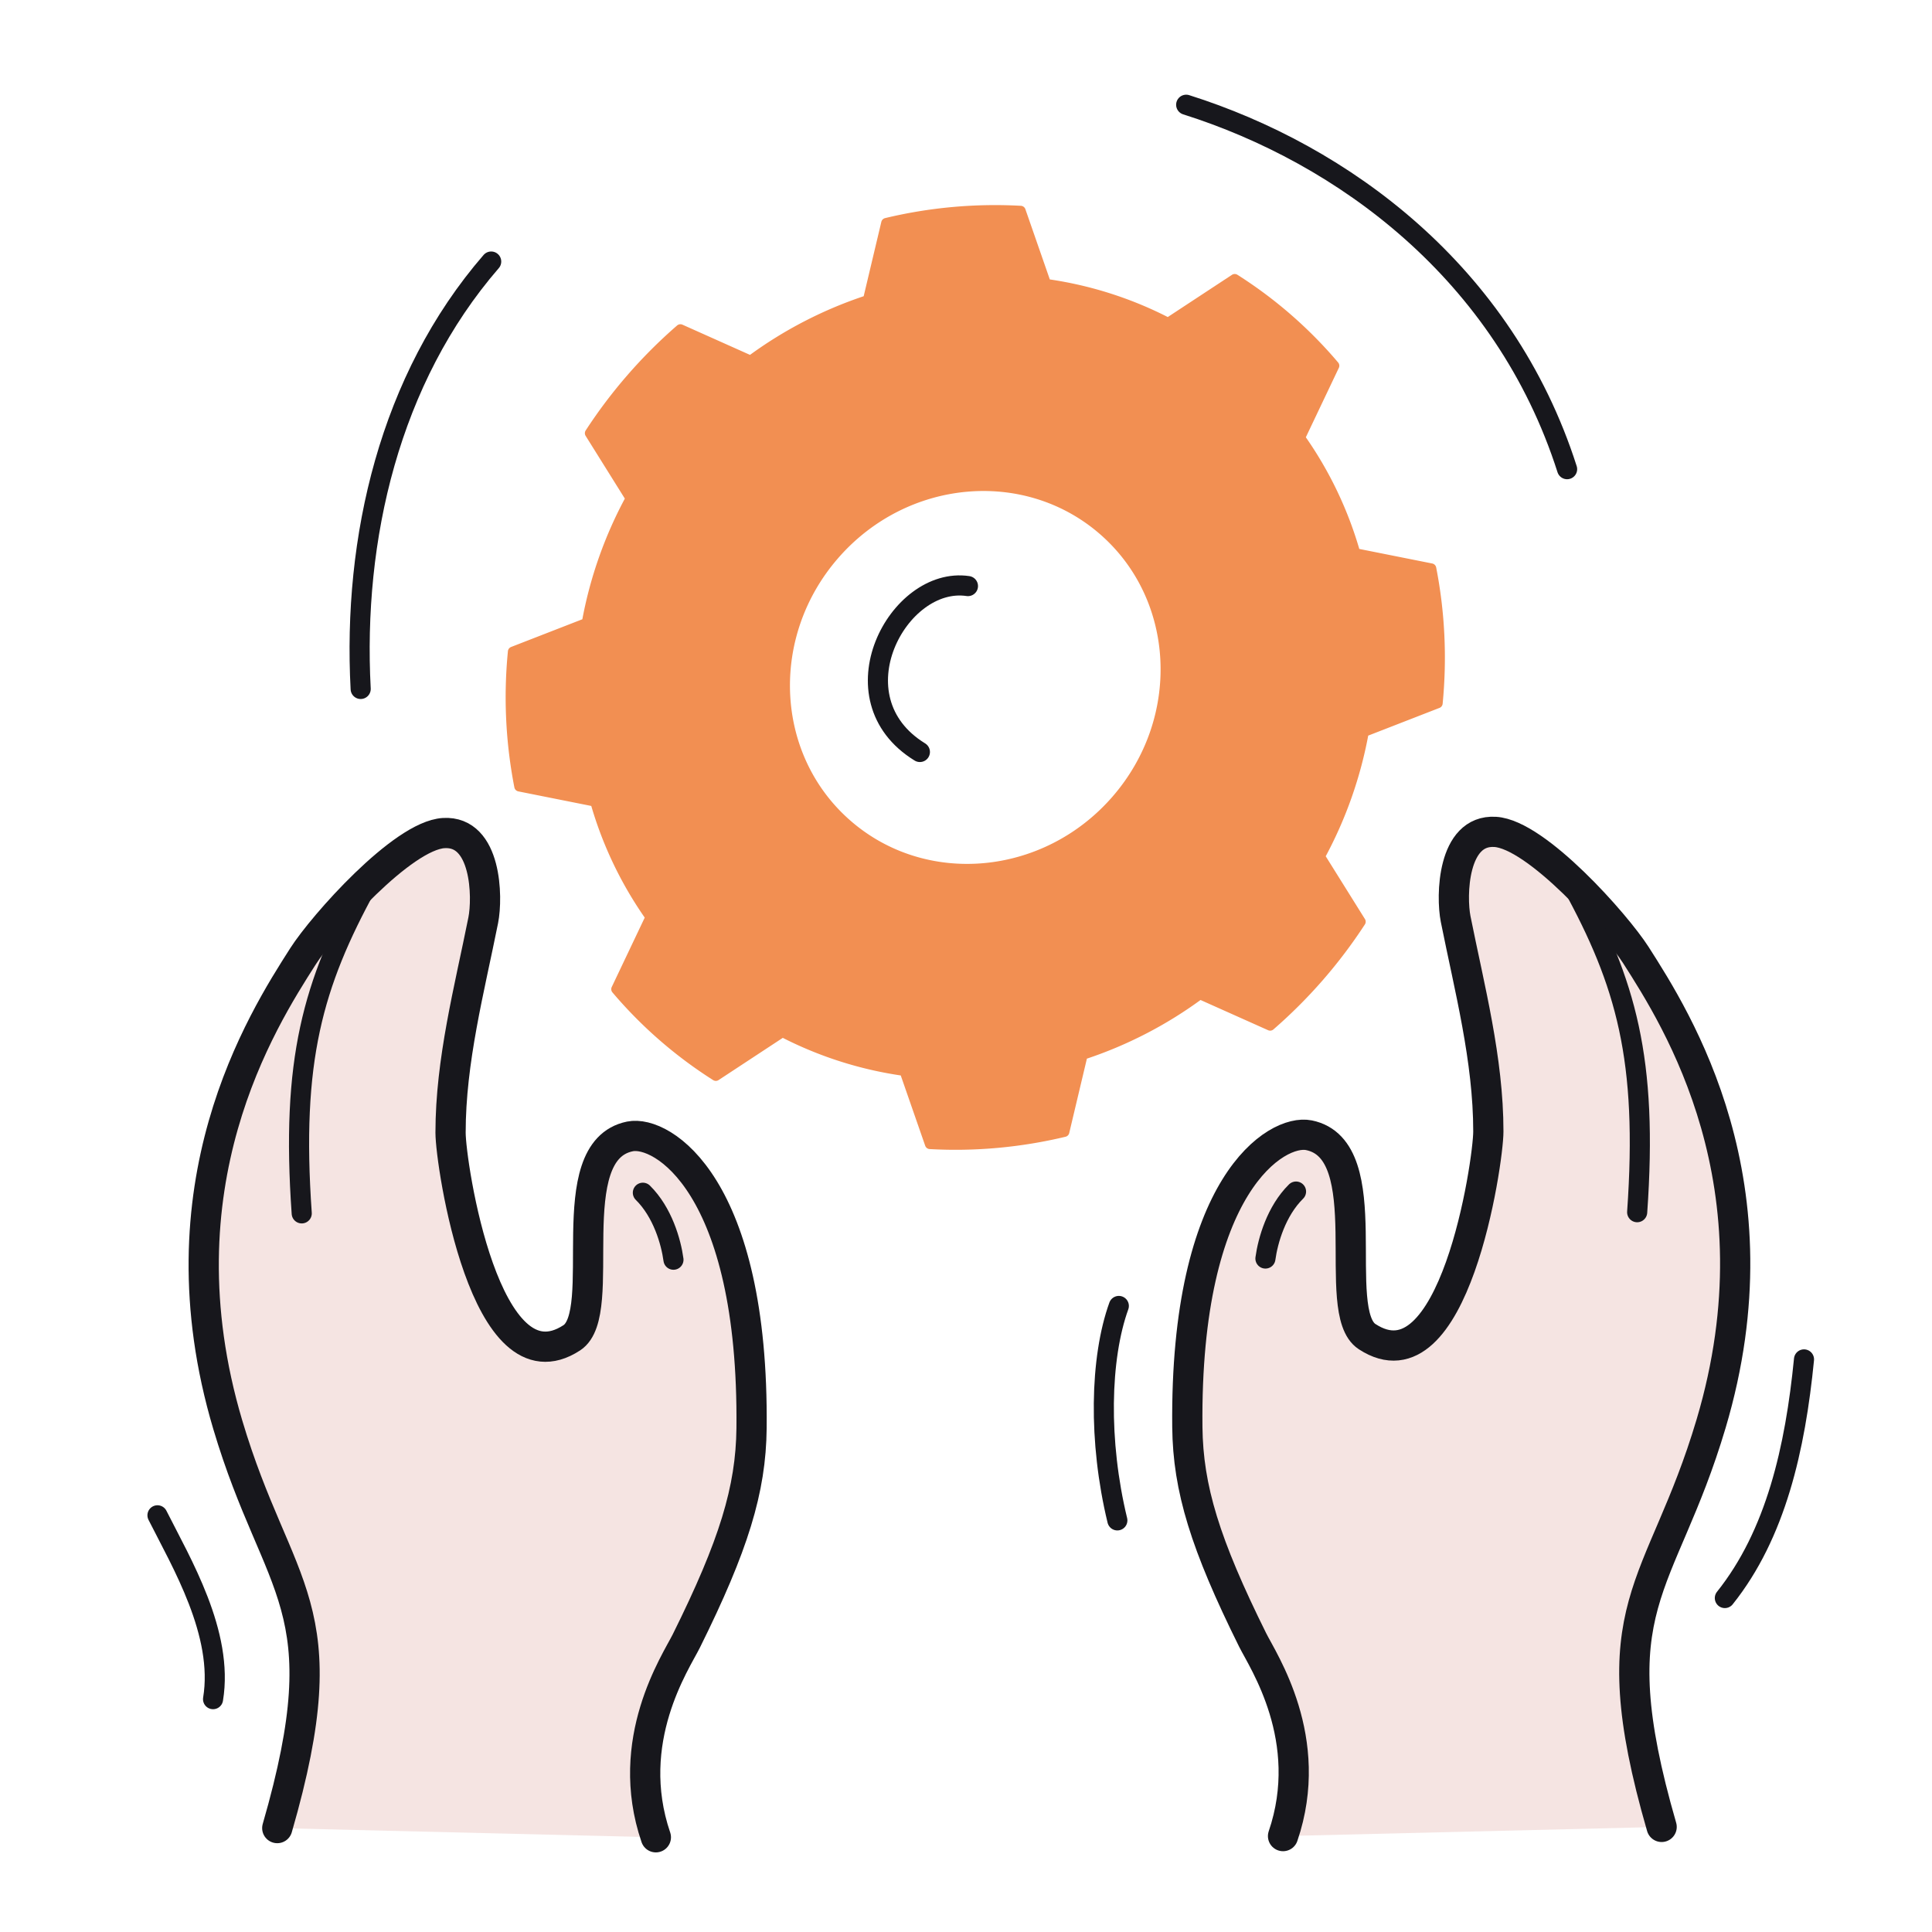 <svg xmlns="http://www.w3.org/2000/svg" width="192" height="192" fill="none" viewBox="0 0 192 192"><g clip-path="url(#JzkFWn_Ppka)"><g clip-path="url(#k4e-r722pgb)"><path fill="#f28f52" fill-rule="evenodd" stroke="#f28f52" stroke-linecap="round" stroke-linejoin="round" stroke-miterlimit="1.5" stroke-width="1.002" d="M67.618 32.724a49.3 49.3 0 0 0-8.993 10.327l4.05 6.482a41.2 41.2 0 0 0-4.36 12.374l-7.34 2.855a46.3 46.3 0 0 0 .635 13.394l7.547 1.506a37.7 37.7 0 0 0 5.493 11.48l-3.403 7.16a43.5 43.5 0 0 0 9.892 8.614l6.623-4.354a37.7 37.7 0 0 0 12.127 3.863l2.528 7.269c4.459.249 8.957-.16 13.354-1.211l1.82-7.663a41.1 41.1 0 0 0 11.656-6.018l6.979 3.121a49.3 49.3 0 0 0 8.993-10.326l-4.05-6.484a41.2 41.2 0 0 0 4.361-12.374l7.34-2.855c.436-4.499.223-9.01-.636-13.393l-7.547-1.506a37.6 37.6 0 0 0-5.493-11.48l3.404-7.16a43.5 43.5 0 0 0-9.892-8.614l-6.624 4.355a37.6 37.6 0 0 0-12.126-3.864l-2.528-7.269a46.3 46.3 0 0 0-13.354 1.21l-1.82 7.663a41.2 41.2 0 0 0-11.658 6.018zm15.304 22.407c7.025-8.067 19.001-9.151 26.728-2.422 7.727 6.73 8.297 18.74 1.272 26.807s-19 9.152-26.728 2.422c-7.727-6.729-8.297-18.74-1.272-26.807" clip-rule="evenodd"/><path stroke="#17171c" stroke-linecap="round" stroke-linejoin="round" stroke-miterlimit="1.5" stroke-width="2" d="M96.193 58.243c-6.948-1.034-13.467 11.148-4.776 16.488M48.813 25.993C38.695 37.671 35.05 53.556 35.843 68.467m82.039-58.057c15.57 4.921 31.601 16.662 37.855 36.215"/><path fill="#f5e4e2" fill-rule="evenodd" d="M27.554 181.673c6.432-22.226.06-23.338-4.918-40.081-7.067-23.763 3.38-40.147 7.476-46.556 1.978-3.096 9.87-12 13.987-12.247 4.263-.256 4.378 6.395 3.925 8.662-1.372 6.866-3.248 13.946-3.248 21.115 0 3.053 3.425 26.03 12.054 20.378 3.79-2.482-1.364-18.564 5.778-20.009 3.191-.645 12.328 4.829 12.08 29.002-.062 6.098-1.774 11.657-6.485 21.148-1.03 2.076-6.305 9.883-3.024 19.502" clip-rule="evenodd"/><path stroke="#17171c" stroke-linecap="round" stroke-linejoin="round" stroke-miterlimit="1.5" stroke-width="3.004" d="M27.554 181.673c6.432-22.226.06-23.338-4.918-40.081-7.067-23.763 3.38-40.147 7.476-46.556 1.978-3.096 9.87-12 13.987-12.247 4.263-.256 4.378 6.395 3.925 8.662-1.372 6.866-3.248 13.946-3.248 21.115 0 3.053 3.425 26.03 12.054 20.378 3.79-2.482-1.364-18.564 5.778-20.009 3.191-.645 12.328 4.829 12.08 29.002-.062 6.099-1.774 11.657-6.485 21.148-1.03 2.076-6.305 9.883-3.024 19.502"/><path fill="#f5e4e2" fill-rule="evenodd" d="M165.132 181.556c-6.433-22.226-.061-23.338 4.918-40.081 7.066-23.763-3.38-40.147-7.476-46.556-1.979-3.096-9.87-12-13.987-12.247-4.263-.256-4.379 6.395-3.926 8.662 1.373 6.865 3.249 13.946 3.249 21.115 0 3.053-3.426 26.03-12.054 20.378-3.791-2.482 1.364-18.564-5.778-20.009-3.192-.645-12.328 4.829-12.081 29.002.063 6.098 1.775 11.656 6.485 21.148 1.03 2.076 6.306 9.883 3.025 19.501" clip-rule="evenodd"/><path stroke="#17171c" stroke-linecap="round" stroke-linejoin="round" stroke-miterlimit="1.5" stroke-width="3.004" d="M165.132 181.556c-6.433-22.226-.061-23.338 4.918-40.081 7.066-23.763-3.38-40.147-7.476-46.556-1.979-3.096-9.87-12-13.987-12.247-4.263-.256-4.379 6.395-3.926 8.662 1.373 6.865 3.249 13.946 3.249 21.115 0 3.053-3.426 26.03-12.054 20.378-3.791-2.482 1.364-18.564-5.778-20.009-3.192-.645-12.328 4.829-12.081 29.002.063 6.098 1.775 11.656 6.485 21.148 1.03 2.076 6.306 9.883 3.025 19.501"/><path fill="#f5e4e2" fill-rule="evenodd" d="M63.886 118.532c1.965 1.939 2.8 4.874 3.043 6.658z" clip-rule="evenodd"/><path stroke="#17171c" stroke-linecap="round" stroke-linejoin="round" stroke-miterlimit="1.5" stroke-width="1.996" d="M63.886 118.532c1.965 1.939 2.8 4.874 3.043 6.658"/><path fill="#f5e4e2" fill-rule="evenodd" d="M128.799 118.415c-1.965 1.938-2.799 4.873-3.043 6.657z" clip-rule="evenodd"/><path stroke="#17171c" stroke-linecap="round" stroke-linejoin="round" stroke-miterlimit="1.5" stroke-width="1.996" d="M128.799 118.415c-1.965 1.938-2.799 4.873-3.043 6.657"/><path stroke="#17171c" stroke-linecap="round" stroke-linejoin="round" stroke-miterlimit="1.5" stroke-width="2" d="M36.46 88c-5.368 9.8-7.546 17.379-6.475 32.583m126.24-32.7c5.368 9.8 7.546 17.379 6.475 32.583"/><path stroke="#17171c" stroke-linecap="round" stroke-linejoin="round" stroke-miterlimit="1.5" stroke-width="1.996" d="M15.649 150.589c2.362 4.695 6.601 11.755 5.524 18.272m158.107-33.766c-.871 8.83-2.793 17.37-7.867 23.717m-60.224-29.029c-1.875 5.197-2.049 13.464-.147 21.312"/></g></g><defs><clipPath id="JzkFWn_Ppka"><path fill="#fff" d="M0 0h192v192H0z"/></clipPath><clipPath id="k4e-r722pgb"><path fill="#fff" d="M0 0h192v192H0z"/></clipPath></defs></svg>